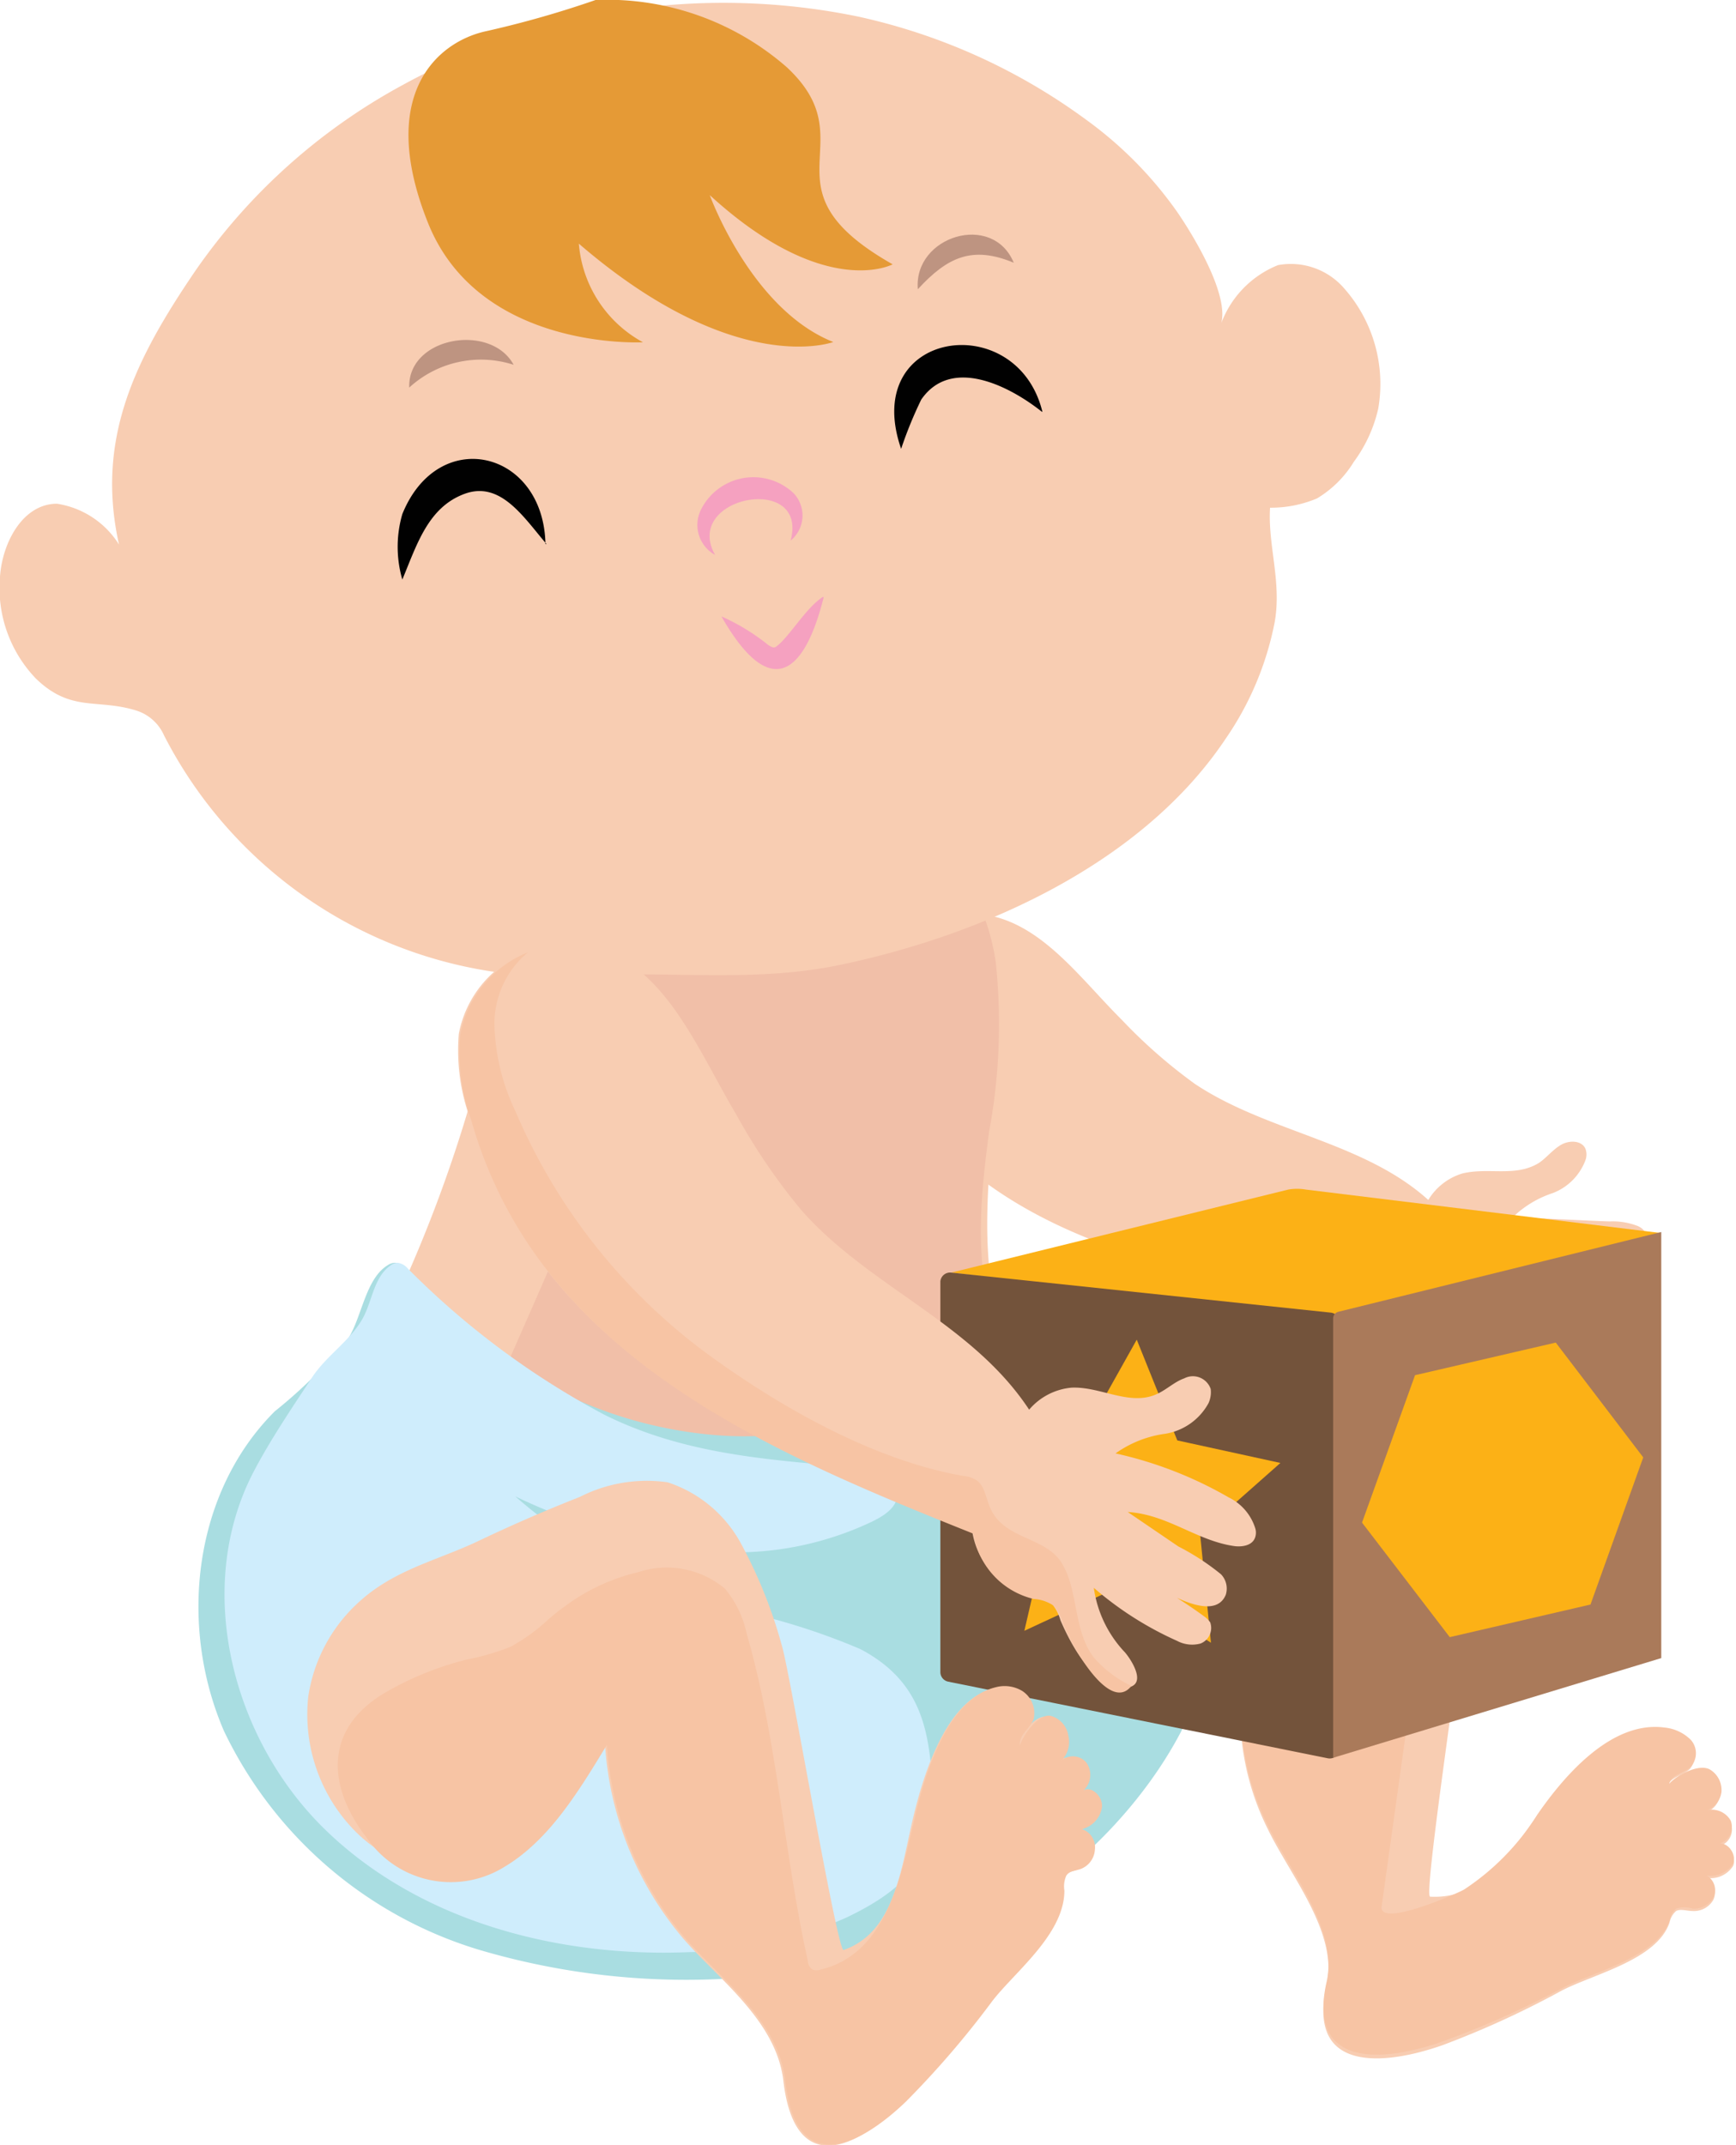 <svg xmlns="http://www.w3.org/2000/svg" viewBox="0 0 65.5 80.91"><defs><style>.cls-1{isolation:isolate;}.cls-2{fill:#f8cdb2;}.cls-3{fill:#f7c4a4;}.cls-4{fill:#c16768;opacity:0.14;}.cls-4,.cls-8{mix-blend-mode:multiply;}.cls-5{fill:#a9dde1;}.cls-6{fill:#cfedfc;}.cls-7{fill:#010101;}.cls-9{fill:#f5a1c0;}.cls-10{opacity:0.32;}.cls-11{fill:#421a1a;}.cls-12{fill:#fcb116;}.cls-13{fill:#73533b;}.cls-14{fill:#aa7a5a;}.cls-15{fill:#e59a36;fill-rule:evenodd;}</style></defs><g class="cls-1"><g id="Layer_2" data-name="Layer 2"><g id="Layer_1-2" data-name="Layer 1"><path class="cls-2" d="M52.75,49.3c-7.43-1-15.66-2.3-19.28-8.89A5.66,5.66,0,0,1,32.59,38a3.69,3.69,0,0,1,2.74-3.37c3.24-.9,5,1.85,7,3.84a19.62,19.62,0,0,0,2.75,2.41c2.74,1.83,6.36,2.17,8.81,4.38a2.27,2.27,0,0,1,1.29-1c1-.24,2,.15,2.89-.4.29-.2.52-.5.83-.68s.78-.17.92.15a.63.63,0,0,1,0,.43A2.13,2.13,0,0,1,58.59,45a3.93,3.93,0,0,0-1.54.94c1.22,0,2.46.09,3.68.13a2.61,2.61,0,0,1,1,.15.67.67,0,0,1,.47.61.8.8,0,0,1-.49.58,3.37,3.37,0,0,1-1.3.2,16.56,16.56,0,0,0-2.54,0l3,1.08a1.78,1.78,0,0,1,.76.42.65.65,0,0,1,.05.82A10.84,10.84,0,0,1,57.45,49a34.4,34.4,0,0,0,3.41,1.19c.18,0,.38.1.44.27a.41.41,0,0,1-.11.43.86.86,0,0,1-.42.2c-1.27.28-2.61-.5-3.81-.77a4.22,4.22,0,0,0,1.65,1.4c.26.12.58.27.6.56.09.89-1.14.65-1.55.43a4.22,4.22,0,0,1-1.42-1.37,1.19,1.19,0,0,0-.41-.45,1.37,1.37,0,0,0-.7-.06A2.54,2.54,0,0,1,52.75,49.3Z"/><path class="cls-2" d="M44.79,53.81c1.45-.07,2.9-.1,4.35-.08a7.2,7.2,0,0,1,3.54.69,4.88,4.88,0,0,1,2.13,3,13.85,13.85,0,0,1,.36,3.69c0,.87-1.48,10.42-1.21,10.43,2,.1,3-1.6,4-3s2.8-3.56,4.8-3.29a1.57,1.57,0,0,1,1,.47.78.78,0,0,1,0,1c-.26.26-.75.3-.83.65.26-.31,1.11-.77,1.53-.54a.89.89,0,0,1,.44.87.84.84,0,0,1-.65.7.81.81,0,0,1,1.05.36.65.65,0,0,1-.52.89c.37-.15.77.36.61.73a1,1,0,0,1-1,.45.65.65,0,0,1,.26.82.84.84,0,0,1-.79.43c-.21,0-.45-.09-.62,0a.81.81,0,0,0-.25.44c-.48,1.41-2.88,1.94-4.08,2.57a34.83,34.83,0,0,1-4.48,2.05c-2.28.8-5.12,1-4.38-2.23.46-2-1.36-4.15-2.21-5.91a9.86,9.86,0,0,1-.69-7.05,12.73,12.73,0,0,1-5.36,2.52c-5.59.72-7.16-6.51-3.15-9.35a8.71,8.71,0,0,1,4.47-1.19Z"/><path class="cls-3" d="M45.19,55.93l1.16-.2c2.21-.38,4.89-.6,6.37,1.09,1.21,1.38,1,3.42.79,5.2l-1.38,9.89c-.11.82,2.92-.52,3.11-.64A9.25,9.25,0,0,0,58,68.45c1-1.45,2.79-3.56,4.8-3.29a1.62,1.62,0,0,1,1,.47.76.76,0,0,1,0,1c-.25.26-.75.3-.82.65.26-.31,1.11-.77,1.53-.54a.9.9,0,0,1,.44.86.85.85,0,0,1-.65.71.82.82,0,0,1,1,.36.66.66,0,0,1-.53.89c.38-.15.77.36.62.73a1,1,0,0,1-1,.45.63.63,0,0,1,.26.82.84.84,0,0,1-.79.43,1,1,0,0,0-.62,0,.71.71,0,0,0-.24.44c-.48,1.4-2.89,1.94-4.08,2.57a34.35,34.35,0,0,1-4.49,2c-2.27.8-5.11,1-4.38-2.23.46-2-1.36-4.15-2.21-5.91a10,10,0,0,1-.69-7,12.87,12.87,0,0,1-5.35,2.52c-2.57.33-6.84-2.47-4.8-5.11C38.69,57.15,42.37,56.41,45.19,55.93Z"/><path class="cls-2" d="M31.72,33.81c1.93-.63,4.47-.84,5.58.81a4.43,4.43,0,0,1,.56,2.46c0,2.94-.57,5.87-.61,8.81s.56,6.07,2.57,8.28a29.77,29.77,0,0,1,3,3c1.93,2.9.24,7-2.71,9s-6.7,2.19-10.25,2.19A27.79,27.79,0,0,1,19.4,66.83c-3.27-1.33-6.17-4-6.9-7.35-.83-3.88,1.24-7.72,2.86-11.36a53,53,0,0,0,3.46-10.9c.38-1.86.93-4.07,2.78-4.69,2.18-.72,3.06,1,4.67,1.77C28.1,35.13,29.87,34.41,31.72,33.81Z"/><path class="cls-4" d="M37.57,36.29a22.16,22.16,0,0,1-.25,6.39c-.37,2.76-.64,5.7.59,8.18.38.76.9,1.59.59,2.38-.51,1.29-.21,1.37.16,2.71.32,1.15.55,2.33.91,3.47A10.6,10.6,0,0,1,36.34,70.5c-1.58,1.41-3.6.78-5.58.67a22.89,22.89,0,0,1-7.37-1.46c-3.28-1.32-6.18-4-6.9-7.35-.84-3.88,1.24-7.71,2.85-11.36,2-4.58,4.4-9.64,4.84-14.68,0,.23,5.26-.63,5.72-.75a53.58,53.58,0,0,0,5.37-1.92,1.62,1.62,0,0,1,1-.16,1.44,1.44,0,0,1,.83,1A8.48,8.48,0,0,1,37.57,36.29Z"/><path class="cls-5" d="M14.92,47.63h0a.59.59,0,0,1,.36.2,26.12,26.12,0,0,0,4.75,4.07A16.21,16.21,0,0,0,27,54.13,13.47,13.47,0,0,0,33.59,53c1.73-.8,4.15-2.26,3.84-4.48a3,3,0,0,1,2.94,3,5,5,0,0,0,0,1.39c.19.82,1.07,1.25,1.79,1.7,8.19,5.07,1,15.3-5.22,18a24,24,0,0,1-6,1.6A27.58,27.58,0,0,1,18,73.52a15.7,15.7,0,0,1-9.55-8.23c-1.73-4-1.15-9,1.92-12.06a18,18,0,0,0,2.77-2.75c.51-.79.65-2.25,1.49-2.76A.51.51,0,0,1,14.92,47.63Z"/><path class="cls-6" d="M15,47.63h0a.59.59,0,0,1,.37.2,30.79,30.79,0,0,0,7.43,5.53c3.06,1.52,6.23,1.7,9.58,2,.62.07,1.38.26,1.47.85s-.44.93-.92,1.17a12,12,0,0,1-6.82,1.06,22.22,22.22,0,0,1-6.67-2,19.78,19.78,0,0,0,7.79,4.18,25.1,25.1,0,0,1,5.23,1.58c2.26,1.19,2.61,3,2.72,5.2.14,2.62-.91,3.81-3.25,4.93a15.17,15.17,0,0,1-5.9,1.3c-4.95.21-10.14-1.14-13.71-4.57S7.28,59.9,9.57,55.51c.64-1.22,1.46-2.43,2.22-3.58.54-.81,1.46-1.39,1.91-2.23.36-.67.41-1.57,1.08-2A.48.48,0,0,1,15,47.63Z"/><path class="cls-2" d="M6.19,27.74a1.7,1.7,0,0,0-1.05-.94c-1.48-.46-2.46.08-3.79-1.21A4.93,4.93,0,0,1,0,21.75C.09,20.45.87,19,2.15,19a3.36,3.36,0,0,1,2.34,1.54c-.89-4,.62-7,2.87-10.31a22.59,22.59,0,0,1,7.79-7A25.18,25.18,0,0,1,32.4.63,22.72,22.72,0,0,1,41,4.53,14.78,14.78,0,0,1,44.42,8c.57.83,2.1,3.29,1.6,4.36A3.79,3.79,0,0,1,48.22,10a2.66,2.66,0,0,1,2.49.87A5.44,5.44,0,0,1,52,15.42a5.38,5.38,0,0,1-.92,2,4.08,4.08,0,0,1-1.39,1.38,4.47,4.47,0,0,1-1.77.35c-.09,1.41.45,2.82.17,4.34a11.65,11.65,0,0,1-1.85,4.38c-3.13,4.68-9.07,7.36-14.43,8.5-3.33.72-6.5.23-9.87.44A16.72,16.72,0,0,1,6.19,27.74Z"/><path class="cls-7" d="M39.31,15.53c-1.26-1-3.43-2.08-4.55-.46A15.36,15.36,0,0,0,34,16.93c-1.56-4.5,4.37-5.33,5.33-1.4Z"/><path class="cls-7" d="M20.62,20.52c-.86-1-1.73-2.4-3.1-1.89s-1.79,1.91-2.34,3.23a4.42,4.42,0,0,1,0-2.47c1.36-3.36,5.33-2.41,5.4,1.13Z"/><g class="cls-8"><path class="cls-9" d="M31.08,22.52c-.77,3.08-2.09,3.83-3.86.73A7.92,7.92,0,0,1,29,24.34c.17.1.21.09.27.06.49-.34,1.12-1.46,1.77-1.88Z"/></g><g class="cls-10"><path class="cls-11" d="M38.25,9.91c-1.56-.65-2.5-.22-3.62,1-.17-2,2.82-2.93,3.62-1Z"/></g><g class="cls-10"><path class="cls-11" d="M19.38,13.76a4,4,0,0,0-3.94.86c-.06-1.92,3.08-2.45,3.94-.86Z"/></g><g class="cls-8"><path class="cls-9" d="M29.83,20.39c.69-2.57-4.09-1.67-2.85.54a1.29,1.29,0,0,1-.53-1.71,2.21,2.21,0,0,1,3.49-.62,1.22,1.22,0,0,1-.11,1.79Z"/></g><path class="cls-12" d="M35.89,48,48.6,44.87a1.94,1.94,0,0,1,.68,0l13.4,1.64-12.2,3.22Z"/><path class="cls-13" d="M35.48,48.33V63.07a.37.37,0,0,0,.3.36L50.1,66.32a.37.37,0,0,0,.44-.36V49.87a.37.37,0,0,0-.33-.36L35.89,48A.37.37,0,0,0,35.48,48.33Z"/><path class="cls-14" d="M62.68,46.47V62.54L50.3,66.3V49.72a.26.26,0,0,1,.19-.24Z"/><polygon class="cls-12" points="60.01 60.52 54.7 61.75 51.39 57.43 53.39 51.87 58.7 50.64 62 54.97 60.01 60.52"/><polygon class="cls-12" points="45.69 61.96 42.29 59.82 38.65 61.51 39.58 57.49 36.92 54.44 40.89 54.1 42.89 50.53 44.42 54.33 48.31 55.18 45.28 57.86 45.69 61.96"/><path class="cls-2" d="M36.69,57.8c-7.82-3.12-16.44-6.73-18.95-15.6A7.55,7.55,0,0,1,17.31,39,4.14,4.14,0,0,1,21,35.64c3.7-.27,5.06,3.5,6.78,6.4a22.94,22.94,0,0,0,2.46,3.61c2.57,2.91,6.42,4.23,8.59,7.52a2.38,2.38,0,0,1,1.6-.83c1.09-.05,2.18.7,3.2.25.37-.16.68-.47,1.05-.6a.71.71,0,0,1,1,.4,1,1,0,0,1-.08.53,2.27,2.27,0,0,1-1.64,1.16,4.19,4.19,0,0,0-1.87.74,15,15,0,0,1,4.27,1.66,1.94,1.94,0,0,1,1,1.16.56.56,0,0,1,0,.34c-.1.31-.47.37-.76.34-1.43-.19-2.54-1.2-4.05-1.29l1.91,1.3a9.09,9.09,0,0,1,1.61,1.05.78.78,0,0,1,.18.77c-.59,1.44-3.81-1.1-4.4-1.52,1.16.82,2.43,1.49,3.56,2.32a1,1,0,0,1,.25.24.63.63,0,0,1-.36.8,1.21,1.21,0,0,1-.89-.1,12.7,12.7,0,0,1-3.14-2,4.42,4.42,0,0,0,1.18,2.44c.27.32.87,1.28,0,1.33-1.16,0-2-1.53-2.44-2.55a1.64,1.64,0,0,0-.35-.65,1.45,1.45,0,0,0-.74-.25A3,3,0,0,1,36.69,57.8Z"/><path class="cls-3" d="M42.69,63.59a4.3,4.3,0,0,1-1.4-1.05c-.8-1-.59-2.53-1.22-3.57s-2.19-.87-2.72-2.12c-.15-.35-.2-.79-.48-1a1.08,1.08,0,0,0-.52-.18C33,55.09,29.44,53.09,26.6,51a22.16,22.16,0,0,1-7.15-9.08,8,8,0,0,1-.79-3.13,3.5,3.5,0,0,1,1.26-2.87,4.17,4.17,0,0,0-2.56,3.14,7.55,7.55,0,0,0,.42,3.19c2.52,8.87,11.14,12.48,18.95,15.6A3,3,0,0,0,39,60.31a1.52,1.52,0,0,1,.75.25,1.69,1.69,0,0,1,.35.65C40.33,61.89,41.84,64.68,42.69,63.59Z"/><path class="cls-2" d="M18.1,58.1c1.24-.59,2.51-1.14,3.78-1.64a5.56,5.56,0,0,1,3.31-.55A4.87,4.87,0,0,1,28,58.3a18,18,0,0,1,1.5,3.77c.29.92,2.09,11.56,2.33,11.48,1.82-.63,2.13-2.79,2.55-4.67s1.29-4.76,3.12-5.2a1.28,1.28,0,0,1,1,.14,1,1,0,0,1,.35,1.06c-.14.36-.56.59-.51,1,.13-.43.72-1.22,1.16-1.12a.94.94,0,0,1,.67.75,1,1,0,0,1-.34,1,.67.67,0,0,1,1,0,.8.8,0,0,1-.17,1.12c.28-.3.79.11.77.55a.94.94,0,0,1-.76.85.74.74,0,0,1,.5.78.85.85,0,0,1-.56.73c-.18.06-.41.07-.53.25a1,1,0,0,0-.07.56c0,1.65-1.89,3.08-2.73,4.18a34.75,34.75,0,0,1-3.25,3.78C32.38,81,30,82.2,29.56,78.51c-.26-2.33-2.53-3.91-3.84-5.46a12.55,12.55,0,0,1-2.89-7.22c-1.1,1.83-2.34,4.11-4.37,4.67a5.34,5.34,0,0,1-5.22-1.6A6.27,6.27,0,0,1,11.63,64a6,6,0,0,1,1.79-3.46C14.81,59.2,16.48,58.88,18.1,58.1Z"/><path class="cls-3" d="M20.68,61.09a7.68,7.68,0,0,1,.63-.5,7.48,7.48,0,0,1,2.77-1.29,3.42,3.42,0,0,1,3.27.62,3.87,3.87,0,0,1,.82,1.69c1.16,4,1.4,8.26,2.31,12.35a.41.41,0,0,0,.18.33.44.44,0,0,0,.3,0c2.43-.58,3-3.37,3.49-5.45.42-1.89,1.28-4.76,3.12-5.2a1.29,1.29,0,0,1,1,.14A1,1,0,0,1,39,64.84c-.14.36-.56.59-.52,1,.13-.43.73-1.22,1.17-1.12a.92.92,0,0,1,.66.75,1,1,0,0,1-.33,1,.67.67,0,0,1,1,0,.8.8,0,0,1-.17,1.12c.28-.3.79.11.77.55a1,1,0,0,1-.76.85.72.72,0,0,1,.49.78.83.83,0,0,1-.55.73c-.19.06-.42.07-.53.25a1,1,0,0,0-.07.56c0,1.65-1.89,3.08-2.73,4.18a34.75,34.75,0,0,1-3.25,3.78c-1.73,1.66-4.14,2.91-4.55-.79-.26-2.32-2.53-3.9-3.84-5.45a12.48,12.48,0,0,1-2.89-7.22c-1.07,1.77-2.2,3.61-3.86,4.6a3.84,3.84,0,0,1-5.18-1.06c-1.56-2-1.63-4.19.73-5.54a11.73,11.73,0,0,1,3-1.21,9.31,9.31,0,0,0,1.66-.48A7,7,0,0,0,20.68,61.09Z"/><path class="cls-15" d="M22.47,0a10.31,10.31,0,0,1,7.21,2.53c3.09,2.87-1.12,4.54,4,7.44,0,0-2.55,1.37-6.9-2.61,0,0,1.56,4.31,4.66,5.54,0,0-3.68,1.39-9.6-3.71a4.66,4.66,0,0,0,2.42,3.72s-6.17.34-8.11-4.5.35-6.85,2.22-7.24A37.91,37.91,0,0,0,22.47,0Z"/></g></g></g></svg>